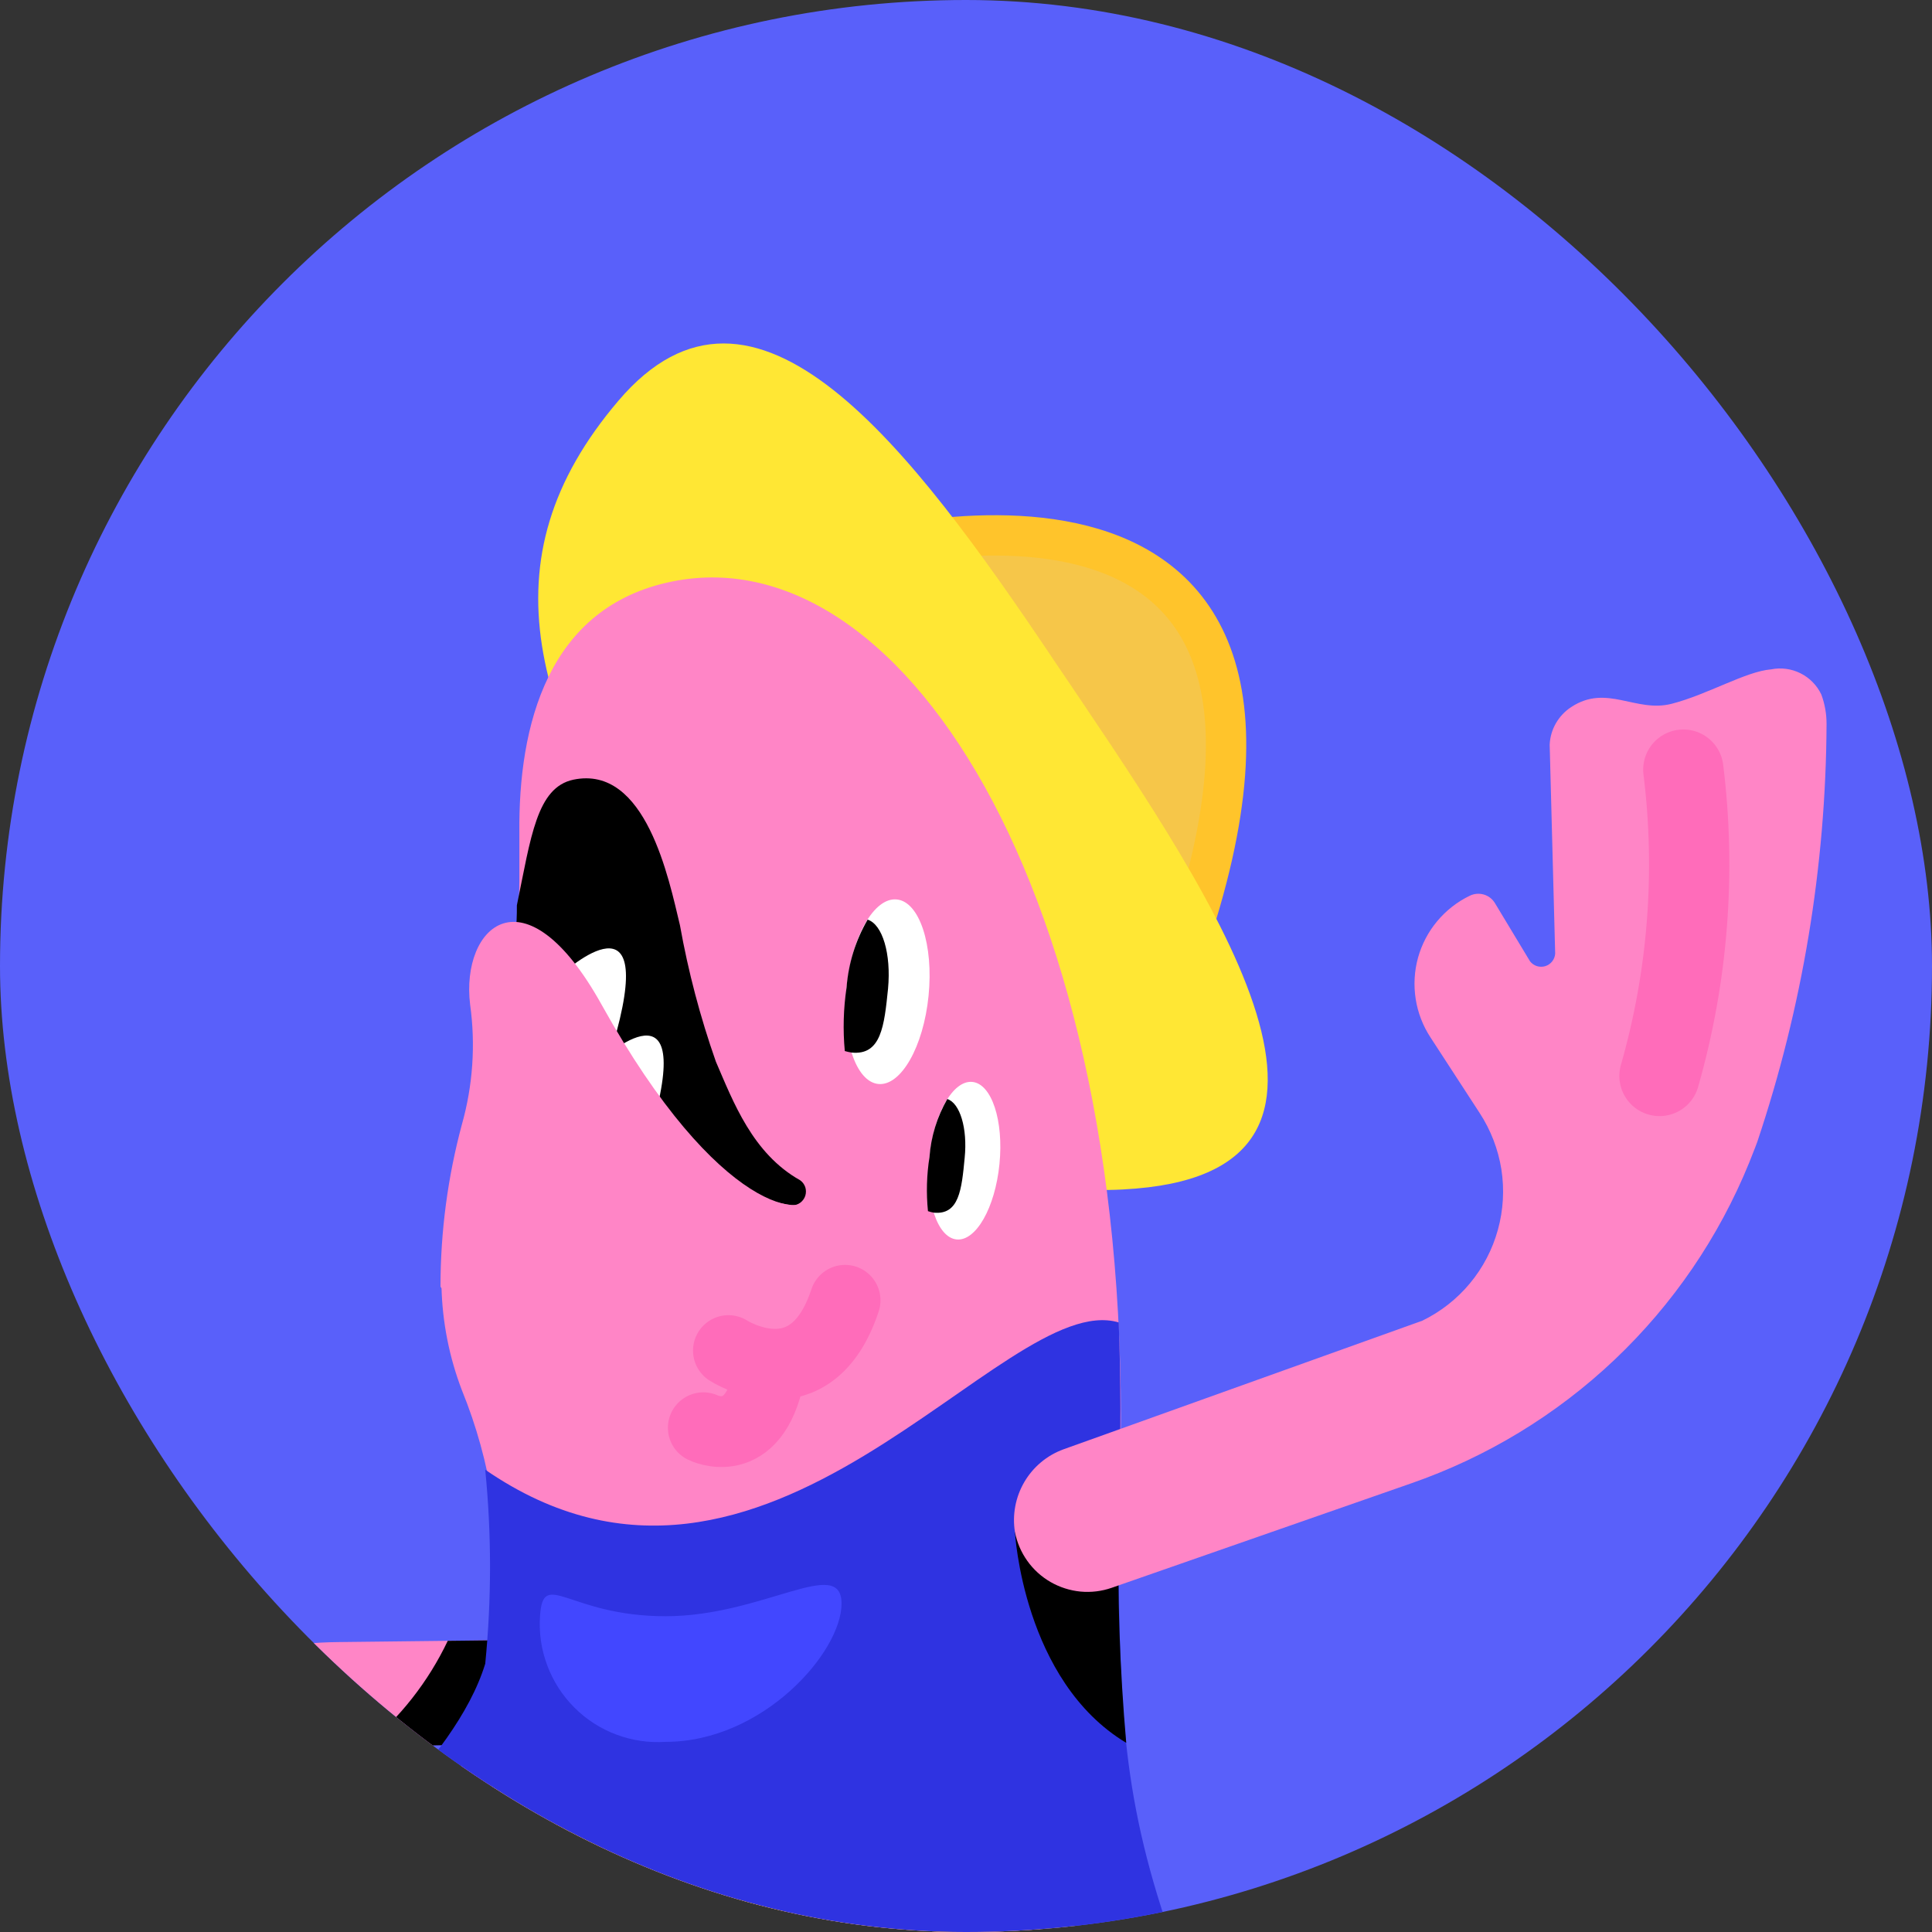 <svg width="45" height="45" viewBox="0 0 45 45" fill="none" xmlns="http://www.w3.org/2000/svg">
<rect x="0" y="0" width="45" height="45" fill="#333333" stroke="none"/>
<g clip-path="url(#clip0_85_1202)">
<rect width="45" height="45" rx="22.5" fill="#5960FA"/>
<path d="M14.673 39.541C14.701 39.37 14.69 39.195 14.642 39.028C14.594 38.861 14.509 38.708 14.395 38.578C14.28 38.448 14.138 38.345 13.978 38.277C13.819 38.208 13.646 38.176 13.473 38.183L7.895 38.247C5.64 38.263 3.47 39.112 1.802 40.63C1.556 40.858 1.416 41.01 1.416 41.01C0.15 42.52 -0.815 44.259 -1.429 46.132C-1.481 46.286 -1.505 46.449 -1.499 46.611C-1.484 46.775 -1.413 46.929 -1.3 47.048C-1.186 47.167 -1.035 47.244 -0.873 47.267C-0.304 47.301 0.267 47.301 0.836 47.267C1.421 47.302 1.732 47.911 2.411 47.735C2.53 47.706 2.641 47.649 2.733 47.567C2.825 47.486 2.895 47.383 2.938 47.267L3.611 44.861L3.962 45.897C3.993 46 4.055 46.09 4.14 46.156C4.225 46.221 4.328 46.258 4.436 46.26C4.649 46.254 4.859 46.199 5.048 46.1C5.237 46 5.401 45.86 5.527 45.688C5.654 45.516 5.739 45.317 5.777 45.107C5.815 44.896 5.805 44.681 5.747 44.475L5.378 43.632C5.292 43.311 5.275 42.975 5.329 42.647C5.383 42.318 5.506 42.005 5.691 41.728C5.875 41.451 6.117 41.217 6.399 41.04C6.681 40.864 6.997 40.75 7.328 40.706L13.514 40.577C13.8 40.576 14.076 40.47 14.29 40.279C14.504 40.088 14.64 39.825 14.673 39.541V39.541Z" fill="#FF85C6"/>
<path d="M13.456 38.183L10.429 38.218C9.973 39.176 9.31 40.02 8.486 40.688L13.496 40.583C13.654 40.58 13.81 40.547 13.954 40.483C14.098 40.421 14.229 40.33 14.338 40.217C14.448 40.103 14.534 39.97 14.592 39.823C14.65 39.676 14.678 39.52 14.676 39.362C14.673 39.205 14.639 39.049 14.576 38.905C14.513 38.76 14.423 38.63 14.31 38.52C14.197 38.41 14.062 38.324 13.916 38.267C13.77 38.209 13.613 38.18 13.456 38.183V38.183Z" fill="black"/>
<path d="M0.871 45.851C0.871 45.851 1.416 43.656 2.51 42.561" stroke="#FF6CBA" stroke-width="1.87" stroke-miterlimit="10" stroke-linecap="round"/>
<path d="M19.484 12.998C19.484 12.998 32.079 9.164 27.591 22.163L19.484 12.998Z" fill="#F6C649" stroke="#FFC42B" stroke-width="0.94" stroke-miterlimit="10"/>
<path d="M24.576 15.421C27.988 20.478 32.553 26.951 26.753 27.654C23.57 28.034 19.145 26.799 15.761 21.742C12.378 16.685 11.231 13.062 14.404 9.334C17.576 5.605 21.181 10.358 24.576 15.421V15.421Z" fill="#FFE734"/>
<path d="M38.752 51.031C38.306 51.154 37.834 51.138 37.397 50.986C36.96 50.835 36.579 50.554 36.305 50.181C35.099 48.572 32.606 49.755 32.331 49.737C32.425 49.649 34.526 48.736 35.422 46.647C36.645 43.79 35.896 42.309 35.363 41.695C35.329 41.656 35.286 41.627 35.238 41.609C35.189 41.592 35.137 41.588 35.087 41.597C35.036 41.606 34.989 41.627 34.948 41.66C34.909 41.692 34.878 41.735 34.86 41.783C34.186 43.539 31.886 44.44 31.886 44.44C29.709 45.312 29.967 47.249 30.172 48.648C30.282 49.419 30.125 50.204 29.726 50.873C29.375 51.458 25.343 55.391 23.874 56.825C23.712 56.985 23.508 57.094 23.286 57.14C23.063 57.185 22.832 57.166 22.621 57.082L20.204 56.175C20.043 56.119 19.896 56.029 19.774 55.911C19.651 55.793 19.556 55.649 19.494 55.491C19.433 55.332 19.407 55.161 19.419 54.991C19.43 54.822 19.478 54.656 19.56 54.507C20.256 53.166 21.691 50.779 21.691 50.779C21.691 50.779 26.069 43.112 26.069 34.9C26.619 21.209 21.14 12.447 15.668 13.542C12.741 14.127 12.074 16.925 12.097 19.395V19.834V20.519C12.097 20.928 12.056 21.338 12.016 21.748C11.878 23.385 11.509 24.995 10.921 26.53C10.478 27.622 10.261 28.793 10.283 29.971C10.303 30.794 10.463 31.608 10.757 32.377C11.439 34.051 11.718 35.861 11.571 37.663C11.425 39.465 10.857 41.207 9.914 42.748C9.013 44.156 7.865 45.389 6.525 46.389C-0.094 51.329 -0.2 53.512 5.273 62.274H25.53C25.53 62.274 30.358 54.027 31.547 53.061C31.945 52.739 32.302 52.622 32.548 52.868C35.176 55.508 37.991 52.997 39.132 51.633C39.188 51.574 39.222 51.497 39.229 51.416C39.237 51.336 39.217 51.254 39.174 51.185C39.131 51.116 39.066 51.064 38.989 51.036C38.913 51.008 38.83 51.006 38.752 51.031V51.031Z" fill="#FF85C6"/>
<path d="M6.502 46.389C4.524 47.864 3.131 49.093 2.294 50.322C5.477 52.131 15.106 55.701 23.317 51.873C23.739 51.154 25.934 43.322 26.051 35.239C26.051 35.239 11.026 40.993 9.891 42.748C8.99 44.156 7.842 45.39 6.502 46.389V46.389Z" fill="#FFC42B"/>
<path d="M18.448 28.075C18.517 28.075 18.584 28.054 18.639 28.014C18.695 27.973 18.736 27.916 18.757 27.851C18.777 27.786 18.777 27.715 18.756 27.65C18.733 27.585 18.692 27.529 18.636 27.49C17.529 26.869 17.078 25.663 16.674 24.727C16.31 23.692 16.03 22.629 15.837 21.549C15.58 20.484 15.047 17.809 13.356 18.16C12.501 18.341 12.367 19.494 12.039 21.087C12.039 21.315 12.039 21.549 11.992 21.777C11.863 23.182 15.211 27.578 18.448 28.075V28.075Z" fill="black"/>
<path d="M21.628 23.194C21.747 22.007 21.415 21.002 20.888 20.95C20.36 20.897 19.837 21.816 19.718 23.003C19.599 24.19 19.931 25.195 20.458 25.248C20.985 25.3 21.509 24.381 21.628 23.194Z" fill="white"/>
<path d="M20.684 23.03C20.76 22.216 20.555 21.531 20.209 21.42C19.928 21.903 19.761 22.443 19.718 23C19.645 23.491 19.631 23.988 19.677 24.481C19.729 24.496 19.782 24.508 19.835 24.516C20.526 24.587 20.596 23.89 20.684 23.03Z" fill="black"/>
<path d="M23.279 27.116C23.381 26.102 23.098 25.245 22.648 25.2C22.198 25.155 21.75 25.939 21.649 26.953C21.547 27.966 21.831 28.824 22.281 28.869C22.732 28.914 23.178 28.129 23.279 27.116Z" fill="white"/>
<path d="M22.469 26.969C22.539 26.278 22.358 25.693 22.065 25.599C21.826 26.013 21.684 26.475 21.649 26.951C21.584 27.367 21.572 27.79 21.614 28.21C21.658 28.226 21.703 28.237 21.749 28.245C22.34 28.303 22.399 27.706 22.469 26.969Z" fill="black"/>
<path d="M9.844 47.607C8.239 48.796 6.813 50.211 5.612 51.809C5.958 51.937 6.32 52.06 6.695 52.183C7.806 50.785 9.095 49.538 10.529 48.473C13.572 46.102 14.327 42.134 14.515 40.062C14.105 40.249 13.713 40.436 13.344 40.647C13.057 42.62 12.25 45.733 9.844 47.607V47.607Z" fill="#FFB800"/>
<path d="M22.118 41.479C22.047 41.491 21.979 41.519 21.92 41.559C21.859 41.599 21.808 41.65 21.768 41.71C21.728 41.77 21.701 41.837 21.687 41.908C21.674 41.979 21.675 42.052 21.691 42.122C22.404 45.704 19.841 50.638 18.179 53.366C18.653 53.301 19.133 53.214 19.613 53.108C21.328 50.181 23.482 45.5 22.762 41.906C22.748 41.835 22.72 41.768 22.68 41.708C22.64 41.649 22.588 41.597 22.529 41.558C22.469 41.518 22.401 41.491 22.331 41.477C22.26 41.463 22.188 41.464 22.118 41.479V41.479Z" fill="#FFB800"/>
<path d="M19.11 40.401C19.041 40.379 18.968 40.37 18.897 40.375C18.825 40.38 18.755 40.4 18.69 40.433C18.626 40.465 18.57 40.51 18.522 40.566C18.476 40.62 18.44 40.684 18.419 40.752C18.419 40.811 16.458 46.834 15.188 48.842C14.509 49.925 13.192 51.821 12.092 53.384C12.507 53.43 12.922 53.471 13.344 53.507C14.362 52.049 15.486 50.422 16.118 49.409C17.453 47.284 19.379 41.321 19.461 41.069C19.501 40.934 19.487 40.788 19.421 40.663C19.355 40.538 19.244 40.445 19.11 40.401V40.401Z" fill="#FFB800"/>
<path d="M27.152 44.756C26.057 41.467 26.057 39.278 26.057 34.9C26.116 33.466 26.104 32.096 26.057 30.802C23.341 29.995 17.863 38.751 11.302 34.232C11.451 35.735 11.451 37.248 11.302 38.751C10.587 41.092 7.538 43.433 7.468 43.679C12.753 47.226 23.317 46.945 27.152 44.756V44.756Z" fill="#2F33E1"/>
<path d="M26.057 35.403L23.64 35.684C23.64 35.684 23.827 39.149 26.232 40.594C26.081 38.868 26.022 37.135 26.057 35.403Z" fill="black"/>
<path d="M23.64 35.684C23.686 35.926 23.785 36.155 23.928 36.356C24.071 36.557 24.256 36.725 24.469 36.848C24.683 36.971 24.921 37.047 25.167 37.071C25.412 37.094 25.66 37.064 25.893 36.983L32.858 34.554C34.628 33.941 36.248 32.958 37.608 31.669C38.967 30.38 40.036 28.815 40.742 27.08C40.865 26.776 40.929 26.6 40.929 26.6C41.983 23.462 42.528 20.176 42.544 16.866C42.545 16.631 42.504 16.397 42.422 16.176C42.32 15.962 42.149 15.788 41.937 15.682C41.725 15.576 41.483 15.544 41.252 15.591C40.666 15.637 39.776 16.176 38.939 16.392C38.102 16.609 37.424 15.924 36.598 16.468C36.45 16.564 36.328 16.694 36.24 16.846C36.152 16.999 36.102 17.171 36.095 17.346L36.223 22.21C36.219 22.277 36.195 22.34 36.154 22.392C36.113 22.445 36.057 22.483 35.994 22.503C35.93 22.523 35.862 22.522 35.798 22.503C35.735 22.483 35.679 22.444 35.638 22.392L34.819 21.034C34.76 20.937 34.668 20.866 34.559 20.835C34.45 20.804 34.335 20.814 34.233 20.864C33.941 21.005 33.683 21.207 33.475 21.456C33.267 21.705 33.115 21.995 33.028 22.308C32.942 22.62 32.924 22.948 32.974 23.268C33.024 23.588 33.142 23.894 33.32 24.165L34.462 25.921C34.722 26.318 34.895 26.767 34.97 27.236C35.043 27.705 35.016 28.185 34.889 28.643C34.763 29.101 34.541 29.527 34.237 29.892C33.933 30.258 33.555 30.554 33.127 30.762L24.769 33.758C24.386 33.898 24.065 34.167 23.859 34.518C23.653 34.87 23.575 35.282 23.64 35.684V35.684Z" fill="#FF85C6"/>
<path d="M39.208 17.926C39.505 20.317 39.316 22.744 38.653 25.061" stroke="#FF6CBA" stroke-width="1.87" stroke-miterlimit="10" stroke-linecap="round"/>
<path d="M38.752 51.031C38.306 51.154 37.834 51.138 37.397 50.986C36.96 50.835 36.579 50.554 36.305 50.181C35.31 48.859 33.443 49.421 32.659 49.655C32.606 49.655 32.577 49.596 32.624 49.567C33.846 48.918 34.828 47.892 35.421 46.641C36.645 43.779 35.89 42.298 35.363 41.689C35.329 41.65 35.286 41.62 35.238 41.604C35.189 41.587 35.137 41.582 35.087 41.591C35.036 41.599 34.989 41.621 34.949 41.654C34.909 41.687 34.878 41.729 34.86 41.777C34.186 43.533 31.886 44.434 31.886 44.434C29.709 45.306 29.967 47.244 30.172 48.643C30.282 49.412 30.125 50.198 29.726 50.866C29.587 51.074 29.431 51.27 29.259 51.452C29.846 51.04 30.467 50.676 31.114 50.363C31.173 50.338 31.239 50.329 31.303 50.337C31.367 50.345 31.428 50.37 31.48 50.409C31.532 50.448 31.572 50.5 31.597 50.56C31.622 50.62 31.631 50.685 31.623 50.75C31.488 51.838 30.218 54.127 30.359 54.531C30.697 54.009 31.089 53.524 31.529 53.085C31.928 52.763 32.284 52.646 32.53 52.892C35.158 55.531 37.974 53.02 39.115 51.657C39.179 51.6 39.222 51.524 39.236 51.439C39.25 51.355 39.234 51.268 39.191 51.194C39.149 51.12 39.081 51.063 39.001 51.033C38.921 51.003 38.833 51.003 38.752 51.031V51.031Z" fill="#FF5EB3"/>
<path d="M16.967 31.458C16.967 31.458 18.887 32.699 19.683 30.287" stroke="#FF6CBA" stroke-width="1.65" stroke-miterlimit="10" stroke-linecap="round"/>
<path d="M16.382 33.255C16.382 33.255 17.552 33.84 17.916 32.026" stroke="#FF6CBA" stroke-width="1.65" stroke-miterlimit="10" stroke-linecap="round"/>
<path d="M13.052 22.72C13.052 22.72 15.27 20.642 14.362 24.031L13.052 22.72Z" fill="white"/>
<path d="M13.93 24.75C13.93 24.75 16.148 22.673 15.24 26.062L13.93 24.75Z" fill="white"/>
<path d="M18.94 27.782C18.869 28.444 16.75 28.327 14.011 23.398C12.214 20.168 10.728 21.59 10.95 23.398C11.08 24.334 11.014 25.287 10.757 26.196C10.428 27.422 10.261 28.685 10.26 29.954C10.26 30.504 17.869 29.954 17.869 29.954L20.578 28.309L18.94 27.782Z" fill="#FF85C6"/>
<path d="M19.601 37.352C19.601 38.482 17.769 40.571 15.504 40.571C15.113 40.597 14.721 40.539 14.354 40.401C13.987 40.264 13.654 40.049 13.377 39.771C13.1 39.494 12.885 39.161 12.748 38.794C12.609 38.428 12.552 38.036 12.578 37.645C12.648 36.515 13.239 37.645 15.504 37.645C17.769 37.645 19.601 36.222 19.601 37.352V37.352Z" fill="#4247FF"/>
</g>
<defs>
<clipPath id="clip0_85_1202">
<rect width="45" height="45" rx="22.5" fill="white"/>
</clipPath>
</defs>
</svg>
